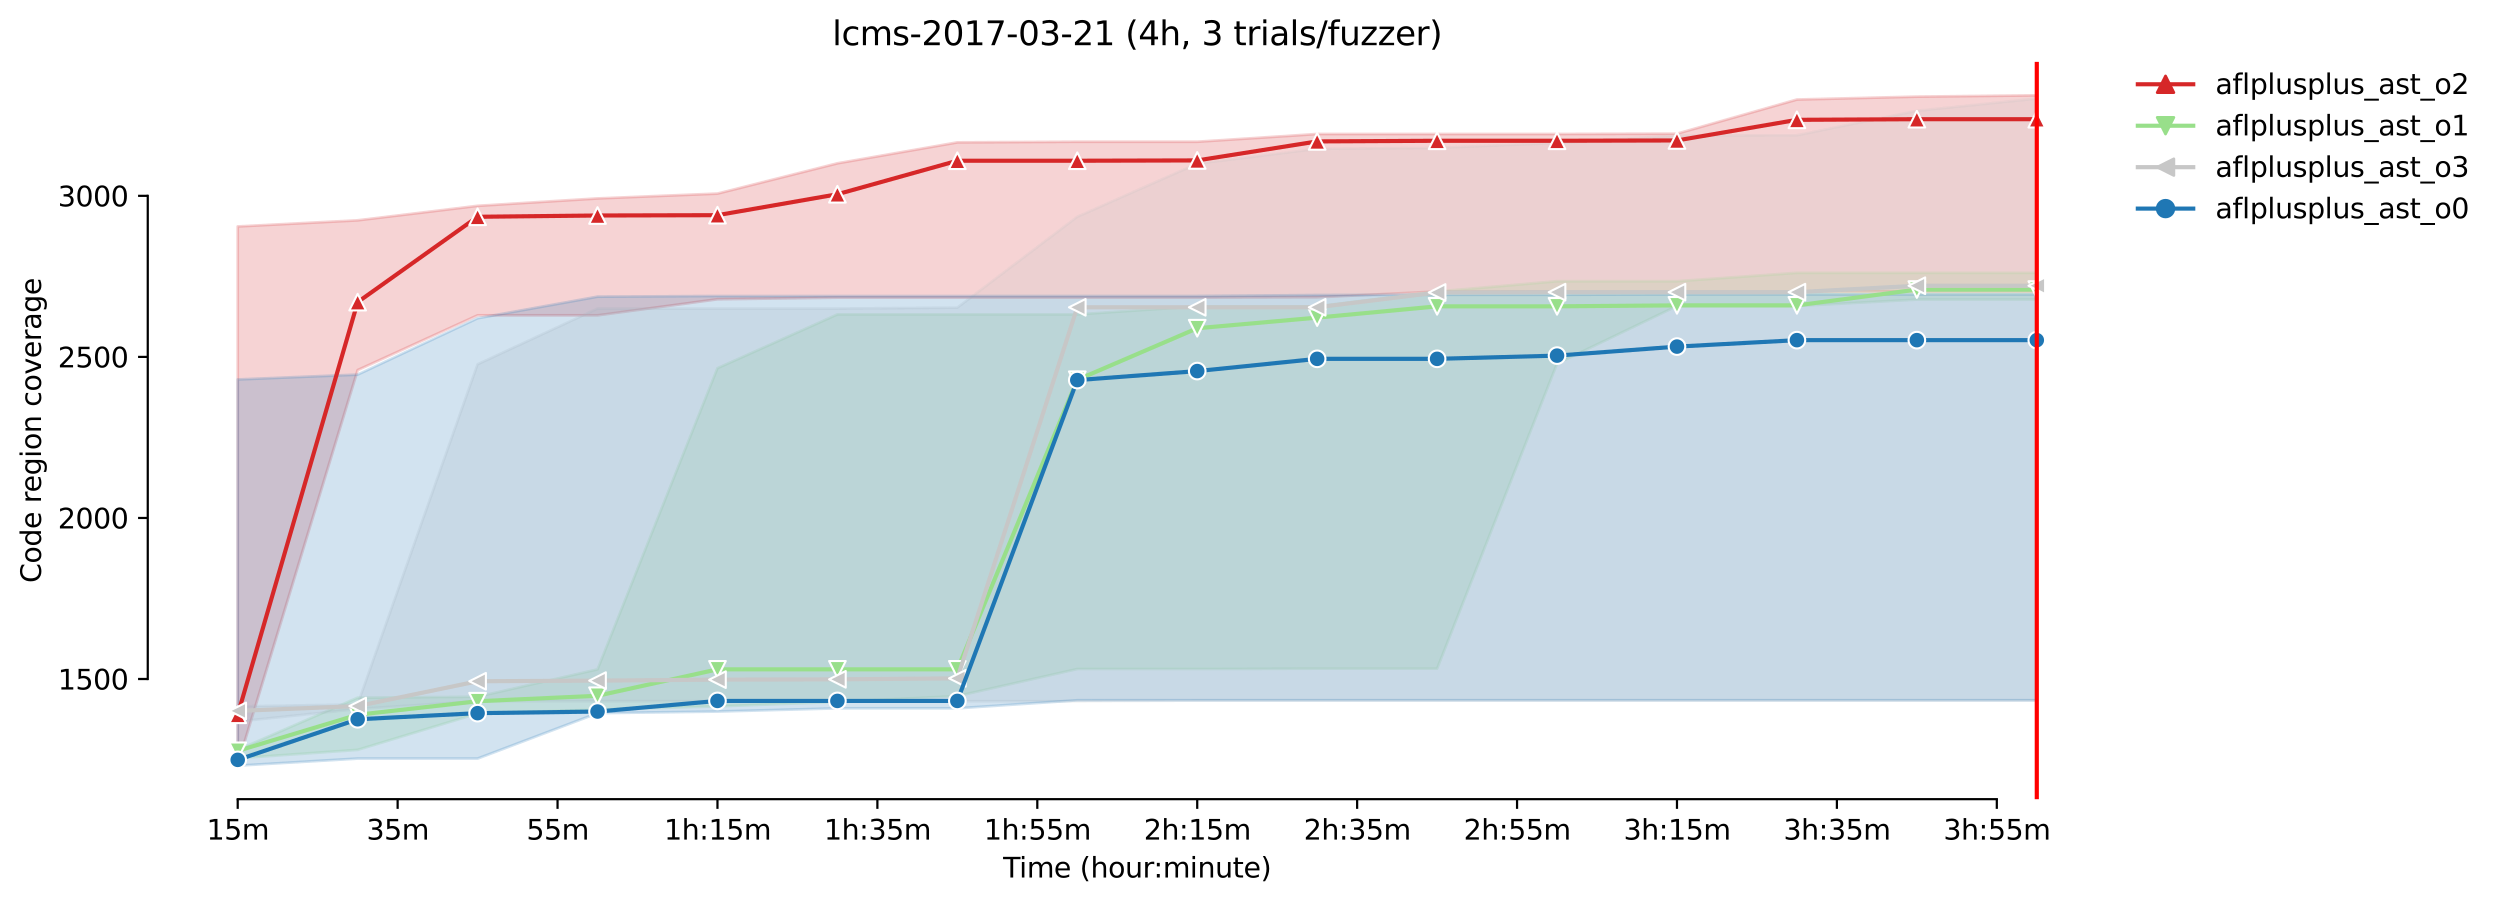 <?xml version="1.0" encoding="utf-8" standalone="no"?>
<!DOCTYPE svg PUBLIC "-//W3C//DTD SVG 1.1//EN"
  "http://www.w3.org/Graphics/SVG/1.1/DTD/svg11.dtd">
<svg height="325.986pt" version="1.1" viewBox="0 0 902.281 325.986" width="902.281pt" xmlns="http://www.w3.org/2000/svg" xmlns:xlink="http://www.w3.org/1999/xlink">
 <defs>
  <style type="text/css">*{stroke-linecap:butt;stroke-linejoin:round;}</style>
 </defs>
 <g id="figure_1">
  <g id="patch_1">
   <path d="M 0 325.986 
L 902.281 325.986 
L 902.281 0 
L 0 0 
z
" style="fill:#ffffff;"/>
  </g>
  <g id="axes_1">
   <g id="patch_2">
    <path d="M 53.328 288.43 
L 767.568 288.43 
L 767.568 22.318 
L 53.328 22.318 
z
" style="fill:#ffffff;"/>
   </g>
   <g id="PolyCollection_1">
    <defs>
     <path d="M 85.794 -244.258 
L 85.794 -50.117 
L 129.081 -192.409 
L 172.368 -212.172 
L 215.655 -212.172 
L 258.943 -217.985 
L 302.23 -218.566 
L 345.517 -218.566 
L 388.804 -218.566 
L 432.092 -218.566 
L 475.379 -218.682 
L 518.666 -220.775 
L 561.954 -220.775 
L 605.241 -220.775 
L 648.528 -220.775 
L 691.815 -220.775 
L 735.103 -220.775 
L 735.103 -291.572 
L 735.103 -291.572 
L 691.815 -291.107 
L 648.528 -290.061 
L 605.241 -277.738 
L 561.954 -277.622 
L 518.666 -277.622 
L 475.379 -277.622 
L 432.092 -274.832 
L 388.804 -274.832 
L 345.517 -274.599 
L 302.23 -267.043 
L 258.943 -256.115 
L 215.655 -254.372 
L 172.368 -251.698 
L 129.081 -246.467 
L 85.794 -244.258 
z
" id="mc16e3cafee" style="stroke:#d62728;stroke-opacity:0.2;"/>
    </defs>
    <g clip-path="url(#p184345df79)">
     <use style="fill:#d62728;fill-opacity:0.2;stroke:#d62728;stroke-opacity:0.2;" x="0" xlink:href="#mc16e3cafee" y="325.986"/>
    </g>
   </g>
   <g id="PolyCollection_2">
    <defs>
     <path d="M 85.794 -55.349 
L 85.794 -52.326 
L 129.081 -55.349 
L 172.368 -68.485 
L 215.655 -69.88 
L 258.943 -71.043 
L 302.23 -72.67 
L 345.517 -74.763 
L 388.804 -84.528 
L 432.092 -84.528 
L 475.379 -84.644 
L 518.666 -84.644 
L 561.954 -194.734 
L 605.241 -215.544 
L 648.528 -215.544 
L 691.815 -217.869 
L 735.103 -217.869 
L 735.103 -227.518 
L 735.103 -227.518 
L 691.815 -227.518 
L 648.528 -227.518 
L 605.241 -224.495 
L 561.954 -224.495 
L 518.666 -220.775 
L 475.379 -215.427 
L 432.092 -215.427 
L 388.804 -212.521 
L 345.517 -212.521 
L 302.23 -212.521 
L 258.943 -193.107 
L 215.655 -84.412 
L 172.368 -74.53 
L 129.081 -74.181 
L 85.794 -55.349 
z
" id="m7a63f67cda" style="stroke:#98df8a;stroke-opacity:0.2;"/>
    </defs>
    <g clip-path="url(#p184345df79)">
     <use style="fill:#98df8a;fill-opacity:0.2;stroke:#98df8a;stroke-opacity:0.2;" x="0" xlink:href="#m7a63f67cda" y="325.986"/>
    </g>
   </g>
   <g id="PolyCollection_3">
    <defs>
     <path d="M 85.794 -71.043 
L 85.794 -65.579 
L 129.081 -70.113 
L 172.368 -72.903 
L 215.655 -72.903 
L 258.943 -72.903 
L 302.23 -72.903 
L 345.517 -72.903 
L 388.804 -72.903 
L 432.092 -73.135 
L 475.379 -73.135 
L 518.666 -73.135 
L 561.954 -73.135 
L 605.241 -73.135 
L 648.528 -73.135 
L 691.815 -73.135 
L 735.103 -73.135 
L 735.103 -290.41 
L 735.103 -290.41 
L 691.815 -285.992 
L 648.528 -277.157 
L 605.241 -277.041 
L 561.954 -274.367 
L 518.666 -272.623 
L 475.379 -272.274 
L 432.092 -266.927 
L 388.804 -247.745 
L 345.517 -214.962 
L 302.23 -214.614 
L 258.943 -214.614 
L 215.655 -214.614 
L 172.368 -194.502 
L 129.081 -71.74 
L 85.794 -71.043 
z
" id="m50f63b3e3a" style="stroke:#c7c7c7;stroke-opacity:0.2;"/>
    </defs>
    <g clip-path="url(#p184345df79)">
     <use style="fill:#c7c7c7;fill-opacity:0.2;stroke:#c7c7c7;stroke-opacity:0.2;" x="0" xlink:href="#m50f63b3e3a" y="325.986"/>
    </g>
   </g>
   <g id="PolyCollection_4">
    <defs>
     <path d="M 85.794 -189.038 
L 85.794 -49.652 
L 129.081 -52.21 
L 172.368 -52.21 
L 215.655 -68.601 
L 258.943 -69.183 
L 302.23 -70.345 
L 345.517 -70.345 
L 388.804 -73.251 
L 432.092 -73.251 
L 475.379 -73.251 
L 518.666 -73.251 
L 561.954 -73.251 
L 605.241 -73.251 
L 648.528 -73.251 
L 691.815 -73.251 
L 735.103 -73.251 
L 735.103 -219.729 
L 735.103 -219.729 
L 691.815 -219.729 
L 648.528 -219.729 
L 605.241 -219.729 
L 561.954 -219.612 
L 518.666 -219.612 
L 475.379 -219.496 
L 432.092 -219.147 
L 388.804 -219.147 
L 345.517 -219.147 
L 302.23 -219.147 
L 258.943 -219.147 
L 215.655 -218.915 
L 172.368 -211.126 
L 129.081 -190.782 
L 85.794 -189.038 
z
" id="m542e385b0b" style="stroke:#1f77b4;stroke-opacity:0.2;"/>
    </defs>
    <g clip-path="url(#p184345df79)">
     <use style="fill:#1f77b4;fill-opacity:0.2;stroke:#1f77b4;stroke-opacity:0.2;" x="0" xlink:href="#m542e385b0b" y="325.986"/>
    </g>
   </g>
   <g id="matplotlib.axis_1">
    <g id="xtick_1">
     <g id="line2d_1">
      <defs>
       <path d="M 0 0 
L 0 3.5 
" id="m5722bb112c" style="stroke:#000000;stroke-width:0.8;"/>
      </defs>
      <g>
       <use style="stroke:#000000;stroke-width:0.8;" x="85.794" xlink:href="#m5722bb112c" y="288.43"/>
      </g>
     </g>
     <g id="text_1">
      <!-- 15m -->
      <g transform="translate(74.561 303.029)scale(0.1 -0.1)">
       <defs>
        <path d="M 794 531 
L 1825 531 
L 1825 4091 
L 703 3866 
L 703 4441 
L 1819 4666 
L 2450 4666 
L 2450 531 
L 3481 531 
L 3481 0 
L 794 0 
L 794 531 
z
" id="DejaVuSans-31" transform="scale(0.016)"/>
        <path d="M 691 4666 
L 3169 4666 
L 3169 4134 
L 1269 4134 
L 1269 2991 
Q 1406 3038 1543 3061 
Q 1681 3084 1819 3084 
Q 2600 3084 3056 2656 
Q 3513 2228 3513 1497 
Q 3513 744 3044 326 
Q 2575 -91 1722 -91 
Q 1428 -91 1123 -41 
Q 819 9 494 109 
L 494 744 
Q 775 591 1075 516 
Q 1375 441 1709 441 
Q 2250 441 2565 725 
Q 2881 1009 2881 1497 
Q 2881 1984 2565 2268 
Q 2250 2553 1709 2553 
Q 1456 2553 1204 2497 
Q 953 2441 691 2322 
L 691 4666 
z
" id="DejaVuSans-35" transform="scale(0.016)"/>
        <path d="M 3328 2828 
Q 3544 3216 3844 3400 
Q 4144 3584 4550 3584 
Q 5097 3584 5394 3201 
Q 5691 2819 5691 2113 
L 5691 0 
L 5113 0 
L 5113 2094 
Q 5113 2597 4934 2840 
Q 4756 3084 4391 3084 
Q 3944 3084 3684 2787 
Q 3425 2491 3425 1978 
L 3425 0 
L 2847 0 
L 2847 2094 
Q 2847 2600 2669 2842 
Q 2491 3084 2119 3084 
Q 1678 3084 1418 2786 
Q 1159 2488 1159 1978 
L 1159 0 
L 581 0 
L 581 3500 
L 1159 3500 
L 1159 2956 
Q 1356 3278 1631 3431 
Q 1906 3584 2284 3584 
Q 2666 3584 2933 3390 
Q 3200 3197 3328 2828 
z
" id="DejaVuSans-6d" transform="scale(0.016)"/>
       </defs>
       <use xlink:href="#DejaVuSans-31"/>
       <use x="63.623" xlink:href="#DejaVuSans-35"/>
       <use x="127.246" xlink:href="#DejaVuSans-6d"/>
      </g>
     </g>
    </g>
    <g id="xtick_2">
     <g id="line2d_2">
      <g>
       <use style="stroke:#000000;stroke-width:0.8;" x="143.51" xlink:href="#m5722bb112c" y="288.43"/>
      </g>
     </g>
     <g id="text_2">
      <!-- 35m -->
      <g transform="translate(132.277 303.029)scale(0.1 -0.1)">
       <defs>
        <path d="M 2597 2516 
Q 3050 2419 3304 2112 
Q 3559 1806 3559 1356 
Q 3559 666 3084 287 
Q 2609 -91 1734 -91 
Q 1441 -91 1130 -33 
Q 819 25 488 141 
L 488 750 
Q 750 597 1062 519 
Q 1375 441 1716 441 
Q 2309 441 2620 675 
Q 2931 909 2931 1356 
Q 2931 1769 2642 2001 
Q 2353 2234 1838 2234 
L 1294 2234 
L 1294 2753 
L 1863 2753 
Q 2328 2753 2575 2939 
Q 2822 3125 2822 3475 
Q 2822 3834 2567 4026 
Q 2313 4219 1838 4219 
Q 1578 4219 1281 4162 
Q 984 4106 628 3988 
L 628 4550 
Q 988 4650 1302 4700 
Q 1616 4750 1894 4750 
Q 2613 4750 3031 4423 
Q 3450 4097 3450 3541 
Q 3450 3153 3228 2886 
Q 3006 2619 2597 2516 
z
" id="DejaVuSans-33" transform="scale(0.016)"/>
       </defs>
       <use xlink:href="#DejaVuSans-33"/>
       <use x="63.623" xlink:href="#DejaVuSans-35"/>
       <use x="127.246" xlink:href="#DejaVuSans-6d"/>
      </g>
     </g>
    </g>
    <g id="xtick_3">
     <g id="line2d_3">
      <g>
       <use style="stroke:#000000;stroke-width:0.8;" x="201.226" xlink:href="#m5722bb112c" y="288.43"/>
      </g>
     </g>
     <g id="text_3">
      <!-- 55m -->
      <g transform="translate(189.993 303.029)scale(0.1 -0.1)">
       <use xlink:href="#DejaVuSans-35"/>
       <use x="63.623" xlink:href="#DejaVuSans-35"/>
       <use x="127.246" xlink:href="#DejaVuSans-6d"/>
      </g>
     </g>
    </g>
    <g id="xtick_4">
     <g id="line2d_4">
      <g>
       <use style="stroke:#000000;stroke-width:0.8;" x="258.943" xlink:href="#m5722bb112c" y="288.43"/>
      </g>
     </g>
     <g id="text_4">
      <!-- 1h:15m -->
      <g transform="translate(239.675 303.029)scale(0.1 -0.1)">
       <defs>
        <path d="M 3513 2113 
L 3513 0 
L 2938 0 
L 2938 2094 
Q 2938 2591 2744 2837 
Q 2550 3084 2163 3084 
Q 1697 3084 1428 2787 
Q 1159 2491 1159 1978 
L 1159 0 
L 581 0 
L 581 4863 
L 1159 4863 
L 1159 2956 
Q 1366 3272 1645 3428 
Q 1925 3584 2291 3584 
Q 2894 3584 3203 3211 
Q 3513 2838 3513 2113 
z
" id="DejaVuSans-68" transform="scale(0.016)"/>
        <path d="M 750 794 
L 1409 794 
L 1409 0 
L 750 0 
L 750 794 
z
M 750 3309 
L 1409 3309 
L 1409 2516 
L 750 2516 
L 750 3309 
z
" id="DejaVuSans-3a" transform="scale(0.016)"/>
       </defs>
       <use xlink:href="#DejaVuSans-31"/>
       <use x="63.623" xlink:href="#DejaVuSans-68"/>
       <use x="127.002" xlink:href="#DejaVuSans-3a"/>
       <use x="160.693" xlink:href="#DejaVuSans-31"/>
       <use x="224.316" xlink:href="#DejaVuSans-35"/>
       <use x="287.939" xlink:href="#DejaVuSans-6d"/>
      </g>
     </g>
    </g>
    <g id="xtick_5">
     <g id="line2d_5">
      <g>
       <use style="stroke:#000000;stroke-width:0.8;" x="316.659" xlink:href="#m5722bb112c" y="288.43"/>
      </g>
     </g>
     <g id="text_5">
      <!-- 1h:35m -->
      <g transform="translate(297.392 303.029)scale(0.1 -0.1)">
       <use xlink:href="#DejaVuSans-31"/>
       <use x="63.623" xlink:href="#DejaVuSans-68"/>
       <use x="127.002" xlink:href="#DejaVuSans-3a"/>
       <use x="160.693" xlink:href="#DejaVuSans-33"/>
       <use x="224.316" xlink:href="#DejaVuSans-35"/>
       <use x="287.939" xlink:href="#DejaVuSans-6d"/>
      </g>
     </g>
    </g>
    <g id="xtick_6">
     <g id="line2d_6">
      <g>
       <use style="stroke:#000000;stroke-width:0.8;" x="374.375" xlink:href="#m5722bb112c" y="288.43"/>
      </g>
     </g>
     <g id="text_6">
      <!-- 1h:55m -->
      <g transform="translate(355.108 303.029)scale(0.1 -0.1)">
       <use xlink:href="#DejaVuSans-31"/>
       <use x="63.623" xlink:href="#DejaVuSans-68"/>
       <use x="127.002" xlink:href="#DejaVuSans-3a"/>
       <use x="160.693" xlink:href="#DejaVuSans-35"/>
       <use x="224.316" xlink:href="#DejaVuSans-35"/>
       <use x="287.939" xlink:href="#DejaVuSans-6d"/>
      </g>
     </g>
    </g>
    <g id="xtick_7">
     <g id="line2d_7">
      <g>
       <use style="stroke:#000000;stroke-width:0.8;" x="432.092" xlink:href="#m5722bb112c" y="288.43"/>
      </g>
     </g>
     <g id="text_7">
      <!-- 2h:15m -->
      <g transform="translate(412.825 303.029)scale(0.1 -0.1)">
       <defs>
        <path d="M 1228 531 
L 3431 531 
L 3431 0 
L 469 0 
L 469 531 
Q 828 903 1448 1529 
Q 2069 2156 2228 2338 
Q 2531 2678 2651 2914 
Q 2772 3150 2772 3378 
Q 2772 3750 2511 3984 
Q 2250 4219 1831 4219 
Q 1534 4219 1204 4116 
Q 875 4013 500 3803 
L 500 4441 
Q 881 4594 1212 4672 
Q 1544 4750 1819 4750 
Q 2544 4750 2975 4387 
Q 3406 4025 3406 3419 
Q 3406 3131 3298 2873 
Q 3191 2616 2906 2266 
Q 2828 2175 2409 1742 
Q 1991 1309 1228 531 
z
" id="DejaVuSans-32" transform="scale(0.016)"/>
       </defs>
       <use xlink:href="#DejaVuSans-32"/>
       <use x="63.623" xlink:href="#DejaVuSans-68"/>
       <use x="127.002" xlink:href="#DejaVuSans-3a"/>
       <use x="160.693" xlink:href="#DejaVuSans-31"/>
       <use x="224.316" xlink:href="#DejaVuSans-35"/>
       <use x="287.939" xlink:href="#DejaVuSans-6d"/>
      </g>
     </g>
    </g>
    <g id="xtick_8">
     <g id="line2d_8">
      <g>
       <use style="stroke:#000000;stroke-width:0.8;" x="489.808" xlink:href="#m5722bb112c" y="288.43"/>
      </g>
     </g>
     <g id="text_8">
      <!-- 2h:35m -->
      <g transform="translate(470.541 303.029)scale(0.1 -0.1)">
       <use xlink:href="#DejaVuSans-32"/>
       <use x="63.623" xlink:href="#DejaVuSans-68"/>
       <use x="127.002" xlink:href="#DejaVuSans-3a"/>
       <use x="160.693" xlink:href="#DejaVuSans-33"/>
       <use x="224.316" xlink:href="#DejaVuSans-35"/>
       <use x="287.939" xlink:href="#DejaVuSans-6d"/>
      </g>
     </g>
    </g>
    <g id="xtick_9">
     <g id="line2d_9">
      <g>
       <use style="stroke:#000000;stroke-width:0.8;" x="547.524" xlink:href="#m5722bb112c" y="288.43"/>
      </g>
     </g>
     <g id="text_9">
      <!-- 2h:55m -->
      <g transform="translate(528.257 303.029)scale(0.1 -0.1)">
       <use xlink:href="#DejaVuSans-32"/>
       <use x="63.623" xlink:href="#DejaVuSans-68"/>
       <use x="127.002" xlink:href="#DejaVuSans-3a"/>
       <use x="160.693" xlink:href="#DejaVuSans-35"/>
       <use x="224.316" xlink:href="#DejaVuSans-35"/>
       <use x="287.939" xlink:href="#DejaVuSans-6d"/>
      </g>
     </g>
    </g>
    <g id="xtick_10">
     <g id="line2d_10">
      <g>
       <use style="stroke:#000000;stroke-width:0.8;" x="605.241" xlink:href="#m5722bb112c" y="288.43"/>
      </g>
     </g>
     <g id="text_10">
      <!-- 3h:15m -->
      <g transform="translate(585.974 303.029)scale(0.1 -0.1)">
       <use xlink:href="#DejaVuSans-33"/>
       <use x="63.623" xlink:href="#DejaVuSans-68"/>
       <use x="127.002" xlink:href="#DejaVuSans-3a"/>
       <use x="160.693" xlink:href="#DejaVuSans-31"/>
       <use x="224.316" xlink:href="#DejaVuSans-35"/>
       <use x="287.939" xlink:href="#DejaVuSans-6d"/>
      </g>
     </g>
    </g>
    <g id="xtick_11">
     <g id="line2d_11">
      <g>
       <use style="stroke:#000000;stroke-width:0.8;" x="662.957" xlink:href="#m5722bb112c" y="288.43"/>
      </g>
     </g>
     <g id="text_11">
      <!-- 3h:35m -->
      <g transform="translate(643.69 303.029)scale(0.1 -0.1)">
       <use xlink:href="#DejaVuSans-33"/>
       <use x="63.623" xlink:href="#DejaVuSans-68"/>
       <use x="127.002" xlink:href="#DejaVuSans-3a"/>
       <use x="160.693" xlink:href="#DejaVuSans-33"/>
       <use x="224.316" xlink:href="#DejaVuSans-35"/>
       <use x="287.939" xlink:href="#DejaVuSans-6d"/>
      </g>
     </g>
    </g>
    <g id="xtick_12">
     <g id="line2d_12">
      <g>
       <use style="stroke:#000000;stroke-width:0.8;" x="720.674" xlink:href="#m5722bb112c" y="288.43"/>
      </g>
     </g>
     <g id="text_12">
      <!-- 3h:55m -->
      <g transform="translate(701.406 303.029)scale(0.1 -0.1)">
       <use xlink:href="#DejaVuSans-33"/>
       <use x="63.623" xlink:href="#DejaVuSans-68"/>
       <use x="127.002" xlink:href="#DejaVuSans-3a"/>
       <use x="160.693" xlink:href="#DejaVuSans-35"/>
       <use x="224.316" xlink:href="#DejaVuSans-35"/>
       <use x="287.939" xlink:href="#DejaVuSans-6d"/>
      </g>
     </g>
    </g>
    <g id="text_13">
     <!-- Time (hour:minute) -->
     <g transform="translate(362.041 316.707)scale(0.1 -0.1)">
      <defs>
       <path d="M -19 4666 
L 3928 4666 
L 3928 4134 
L 2272 4134 
L 2272 0 
L 1638 0 
L 1638 4134 
L -19 4134 
L -19 4666 
z
" id="DejaVuSans-54" transform="scale(0.016)"/>
       <path d="M 603 3500 
L 1178 3500 
L 1178 0 
L 603 0 
L 603 3500 
z
M 603 4863 
L 1178 4863 
L 1178 4134 
L 603 4134 
L 603 4863 
z
" id="DejaVuSans-69" transform="scale(0.016)"/>
       <path d="M 3597 1894 
L 3597 1613 
L 953 1613 
Q 991 1019 1311 708 
Q 1631 397 2203 397 
Q 2534 397 2845 478 
Q 3156 559 3463 722 
L 3463 178 
Q 3153 47 2828 -22 
Q 2503 -91 2169 -91 
Q 1331 -91 842 396 
Q 353 884 353 1716 
Q 353 2575 817 3079 
Q 1281 3584 2069 3584 
Q 2775 3584 3186 3129 
Q 3597 2675 3597 1894 
z
M 3022 2063 
Q 3016 2534 2758 2815 
Q 2500 3097 2075 3097 
Q 1594 3097 1305 2825 
Q 1016 2553 972 2059 
L 3022 2063 
z
" id="DejaVuSans-65" transform="scale(0.016)"/>
       <path id="DejaVuSans-20" transform="scale(0.016)"/>
       <path d="M 1984 4856 
Q 1566 4138 1362 3434 
Q 1159 2731 1159 2009 
Q 1159 1288 1364 580 
Q 1569 -128 1984 -844 
L 1484 -844 
Q 1016 -109 783 600 
Q 550 1309 550 2009 
Q 550 2706 781 3412 
Q 1013 4119 1484 4856 
L 1984 4856 
z
" id="DejaVuSans-28" transform="scale(0.016)"/>
       <path d="M 1959 3097 
Q 1497 3097 1228 2736 
Q 959 2375 959 1747 
Q 959 1119 1226 758 
Q 1494 397 1959 397 
Q 2419 397 2687 759 
Q 2956 1122 2956 1747 
Q 2956 2369 2687 2733 
Q 2419 3097 1959 3097 
z
M 1959 3584 
Q 2709 3584 3137 3096 
Q 3566 2609 3566 1747 
Q 3566 888 3137 398 
Q 2709 -91 1959 -91 
Q 1206 -91 779 398 
Q 353 888 353 1747 
Q 353 2609 779 3096 
Q 1206 3584 1959 3584 
z
" id="DejaVuSans-6f" transform="scale(0.016)"/>
       <path d="M 544 1381 
L 544 3500 
L 1119 3500 
L 1119 1403 
Q 1119 906 1312 657 
Q 1506 409 1894 409 
Q 2359 409 2629 706 
Q 2900 1003 2900 1516 
L 2900 3500 
L 3475 3500 
L 3475 0 
L 2900 0 
L 2900 538 
Q 2691 219 2414 64 
Q 2138 -91 1772 -91 
Q 1169 -91 856 284 
Q 544 659 544 1381 
z
M 1991 3584 
L 1991 3584 
z
" id="DejaVuSans-75" transform="scale(0.016)"/>
       <path d="M 2631 2963 
Q 2534 3019 2420 3045 
Q 2306 3072 2169 3072 
Q 1681 3072 1420 2755 
Q 1159 2438 1159 1844 
L 1159 0 
L 581 0 
L 581 3500 
L 1159 3500 
L 1159 2956 
Q 1341 3275 1631 3429 
Q 1922 3584 2338 3584 
Q 2397 3584 2469 3576 
Q 2541 3569 2628 3553 
L 2631 2963 
z
" id="DejaVuSans-72" transform="scale(0.016)"/>
       <path d="M 3513 2113 
L 3513 0 
L 2938 0 
L 2938 2094 
Q 2938 2591 2744 2837 
Q 2550 3084 2163 3084 
Q 1697 3084 1428 2787 
Q 1159 2491 1159 1978 
L 1159 0 
L 581 0 
L 581 3500 
L 1159 3500 
L 1159 2956 
Q 1366 3272 1645 3428 
Q 1925 3584 2291 3584 
Q 2894 3584 3203 3211 
Q 3513 2838 3513 2113 
z
" id="DejaVuSans-6e" transform="scale(0.016)"/>
       <path d="M 1172 4494 
L 1172 3500 
L 2356 3500 
L 2356 3053 
L 1172 3053 
L 1172 1153 
Q 1172 725 1289 603 
Q 1406 481 1766 481 
L 2356 481 
L 2356 0 
L 1766 0 
Q 1100 0 847 248 
Q 594 497 594 1153 
L 594 3053 
L 172 3053 
L 172 3500 
L 594 3500 
L 594 4494 
L 1172 4494 
z
" id="DejaVuSans-74" transform="scale(0.016)"/>
       <path d="M 513 4856 
L 1013 4856 
Q 1481 4119 1714 3412 
Q 1947 2706 1947 2009 
Q 1947 1309 1714 600 
Q 1481 -109 1013 -844 
L 513 -844 
Q 928 -128 1133 580 
Q 1338 1288 1338 2009 
Q 1338 2731 1133 3434 
Q 928 4138 513 4856 
z
" id="DejaVuSans-29" transform="scale(0.016)"/>
      </defs>
      <use xlink:href="#DejaVuSans-54"/>
      <use x="57.959" xlink:href="#DejaVuSans-69"/>
      <use x="85.742" xlink:href="#DejaVuSans-6d"/>
      <use x="183.154" xlink:href="#DejaVuSans-65"/>
      <use x="244.678" xlink:href="#DejaVuSans-20"/>
      <use x="276.465" xlink:href="#DejaVuSans-28"/>
      <use x="315.479" xlink:href="#DejaVuSans-68"/>
      <use x="378.857" xlink:href="#DejaVuSans-6f"/>
      <use x="440.039" xlink:href="#DejaVuSans-75"/>
      <use x="503.418" xlink:href="#DejaVuSans-72"/>
      <use x="542.781" xlink:href="#DejaVuSans-3a"/>
      <use x="576.473" xlink:href="#DejaVuSans-6d"/>
      <use x="673.885" xlink:href="#DejaVuSans-69"/>
      <use x="701.668" xlink:href="#DejaVuSans-6e"/>
      <use x="765.047" xlink:href="#DejaVuSans-75"/>
      <use x="828.426" xlink:href="#DejaVuSans-74"/>
      <use x="867.635" xlink:href="#DejaVuSans-65"/>
      <use x="929.158" xlink:href="#DejaVuSans-29"/>
     </g>
    </g>
   </g>
   <g id="matplotlib.axis_2">
    <g id="ytick_1">
     <g id="line2d_13">
      <defs>
       <path d="M 0 0 
L -3.5 0 
" id="mfd2abaf001" style="stroke:#000000;stroke-width:0.8;"/>
      </defs>
      <g>
       <use style="stroke:#000000;stroke-width:0.8;" x="53.328" xlink:href="#mfd2abaf001" y="245.062"/>
      </g>
     </g>
     <g id="text_14">
      <!-- 1500 -->
      <g transform="translate(20.878 248.862)scale(0.1 -0.1)">
       <defs>
        <path d="M 2034 4250 
Q 1547 4250 1301 3770 
Q 1056 3291 1056 2328 
Q 1056 1369 1301 889 
Q 1547 409 2034 409 
Q 2525 409 2770 889 
Q 3016 1369 3016 2328 
Q 3016 3291 2770 3770 
Q 2525 4250 2034 4250 
z
M 2034 4750 
Q 2819 4750 3233 4129 
Q 3647 3509 3647 2328 
Q 3647 1150 3233 529 
Q 2819 -91 2034 -91 
Q 1250 -91 836 529 
Q 422 1150 422 2328 
Q 422 3509 836 4129 
Q 1250 4750 2034 4750 
z
" id="DejaVuSans-30" transform="scale(0.016)"/>
       </defs>
       <use xlink:href="#DejaVuSans-31"/>
       <use x="63.623" xlink:href="#DejaVuSans-35"/>
       <use x="127.246" xlink:href="#DejaVuSans-30"/>
       <use x="190.869" xlink:href="#DejaVuSans-30"/>
      </g>
     </g>
    </g>
    <g id="ytick_2">
     <g id="line2d_14">
      <g>
       <use style="stroke:#000000;stroke-width:0.8;" x="53.328" xlink:href="#mfd2abaf001" y="186.936"/>
      </g>
     </g>
     <g id="text_15">
      <!-- 2000 -->
      <g transform="translate(20.878 190.736)scale(0.1 -0.1)">
       <use xlink:href="#DejaVuSans-32"/>
       <use x="63.623" xlink:href="#DejaVuSans-30"/>
       <use x="127.246" xlink:href="#DejaVuSans-30"/>
       <use x="190.869" xlink:href="#DejaVuSans-30"/>
      </g>
     </g>
    </g>
    <g id="ytick_3">
     <g id="line2d_15">
      <g>
       <use style="stroke:#000000;stroke-width:0.8;" x="53.328" xlink:href="#mfd2abaf001" y="128.811"/>
      </g>
     </g>
     <g id="text_16">
      <!-- 2500 -->
      <g transform="translate(20.878 132.61)scale(0.1 -0.1)">
       <use xlink:href="#DejaVuSans-32"/>
       <use x="63.623" xlink:href="#DejaVuSans-35"/>
       <use x="127.246" xlink:href="#DejaVuSans-30"/>
       <use x="190.869" xlink:href="#DejaVuSans-30"/>
      </g>
     </g>
    </g>
    <g id="ytick_4">
     <g id="line2d_16">
      <g>
       <use style="stroke:#000000;stroke-width:0.8;" x="53.328" xlink:href="#mfd2abaf001" y="70.685"/>
      </g>
     </g>
     <g id="text_17">
      <!-- 3000 -->
      <g transform="translate(20.878 74.484)scale(0.1 -0.1)">
       <use xlink:href="#DejaVuSans-33"/>
       <use x="63.623" xlink:href="#DejaVuSans-30"/>
       <use x="127.246" xlink:href="#DejaVuSans-30"/>
       <use x="190.869" xlink:href="#DejaVuSans-30"/>
      </g>
     </g>
    </g>
    <g id="text_18">
     <!-- Code region coverage -->
     <g transform="translate(14.798 210.38)rotate(-90)scale(0.1 -0.1)">
      <defs>
       <path d="M 4122 4306 
L 4122 3641 
Q 3803 3938 3442 4084 
Q 3081 4231 2675 4231 
Q 1875 4231 1450 3742 
Q 1025 3253 1025 2328 
Q 1025 1406 1450 917 
Q 1875 428 2675 428 
Q 3081 428 3442 575 
Q 3803 722 4122 1019 
L 4122 359 
Q 3791 134 3420 21 
Q 3050 -91 2638 -91 
Q 1578 -91 968 557 
Q 359 1206 359 2328 
Q 359 3453 968 4101 
Q 1578 4750 2638 4750 
Q 3056 4750 3426 4639 
Q 3797 4528 4122 4306 
z
" id="DejaVuSans-43" transform="scale(0.016)"/>
       <path d="M 2906 2969 
L 2906 4863 
L 3481 4863 
L 3481 0 
L 2906 0 
L 2906 525 
Q 2725 213 2448 61 
Q 2172 -91 1784 -91 
Q 1150 -91 751 415 
Q 353 922 353 1747 
Q 353 2572 751 3078 
Q 1150 3584 1784 3584 
Q 2172 3584 2448 3432 
Q 2725 3281 2906 2969 
z
M 947 1747 
Q 947 1113 1208 752 
Q 1469 391 1925 391 
Q 2381 391 2643 752 
Q 2906 1113 2906 1747 
Q 2906 2381 2643 2742 
Q 2381 3103 1925 3103 
Q 1469 3103 1208 2742 
Q 947 2381 947 1747 
z
" id="DejaVuSans-64" transform="scale(0.016)"/>
       <path d="M 2906 1791 
Q 2906 2416 2648 2759 
Q 2391 3103 1925 3103 
Q 1463 3103 1205 2759 
Q 947 2416 947 1791 
Q 947 1169 1205 825 
Q 1463 481 1925 481 
Q 2391 481 2648 825 
Q 2906 1169 2906 1791 
z
M 3481 434 
Q 3481 -459 3084 -895 
Q 2688 -1331 1869 -1331 
Q 1566 -1331 1297 -1286 
Q 1028 -1241 775 -1147 
L 775 -588 
Q 1028 -725 1275 -790 
Q 1522 -856 1778 -856 
Q 2344 -856 2625 -561 
Q 2906 -266 2906 331 
L 2906 616 
Q 2728 306 2450 153 
Q 2172 0 1784 0 
Q 1141 0 747 490 
Q 353 981 353 1791 
Q 353 2603 747 3093 
Q 1141 3584 1784 3584 
Q 2172 3584 2450 3431 
Q 2728 3278 2906 2969 
L 2906 3500 
L 3481 3500 
L 3481 434 
z
" id="DejaVuSans-67" transform="scale(0.016)"/>
       <path d="M 3122 3366 
L 3122 2828 
Q 2878 2963 2633 3030 
Q 2388 3097 2138 3097 
Q 1578 3097 1268 2742 
Q 959 2388 959 1747 
Q 959 1106 1268 751 
Q 1578 397 2138 397 
Q 2388 397 2633 464 
Q 2878 531 3122 666 
L 3122 134 
Q 2881 22 2623 -34 
Q 2366 -91 2075 -91 
Q 1284 -91 818 406 
Q 353 903 353 1747 
Q 353 2603 823 3093 
Q 1294 3584 2113 3584 
Q 2378 3584 2631 3529 
Q 2884 3475 3122 3366 
z
" id="DejaVuSans-63" transform="scale(0.016)"/>
       <path d="M 191 3500 
L 800 3500 
L 1894 563 
L 2988 3500 
L 3597 3500 
L 2284 0 
L 1503 0 
L 191 3500 
z
" id="DejaVuSans-76" transform="scale(0.016)"/>
       <path d="M 2194 1759 
Q 1497 1759 1228 1600 
Q 959 1441 959 1056 
Q 959 750 1161 570 
Q 1363 391 1709 391 
Q 2188 391 2477 730 
Q 2766 1069 2766 1631 
L 2766 1759 
L 2194 1759 
z
M 3341 1997 
L 3341 0 
L 2766 0 
L 2766 531 
Q 2569 213 2275 61 
Q 1981 -91 1556 -91 
Q 1019 -91 701 211 
Q 384 513 384 1019 
Q 384 1609 779 1909 
Q 1175 2209 1959 2209 
L 2766 2209 
L 2766 2266 
Q 2766 2663 2505 2880 
Q 2244 3097 1772 3097 
Q 1472 3097 1187 3025 
Q 903 2953 641 2809 
L 641 3341 
Q 956 3463 1253 3523 
Q 1550 3584 1831 3584 
Q 2591 3584 2966 3190 
Q 3341 2797 3341 1997 
z
" id="DejaVuSans-61" transform="scale(0.016)"/>
      </defs>
      <use xlink:href="#DejaVuSans-43"/>
      <use x="69.824" xlink:href="#DejaVuSans-6f"/>
      <use x="131.006" xlink:href="#DejaVuSans-64"/>
      <use x="194.482" xlink:href="#DejaVuSans-65"/>
      <use x="256.006" xlink:href="#DejaVuSans-20"/>
      <use x="287.793" xlink:href="#DejaVuSans-72"/>
      <use x="326.656" xlink:href="#DejaVuSans-65"/>
      <use x="388.18" xlink:href="#DejaVuSans-67"/>
      <use x="451.656" xlink:href="#DejaVuSans-69"/>
      <use x="479.439" xlink:href="#DejaVuSans-6f"/>
      <use x="540.621" xlink:href="#DejaVuSans-6e"/>
      <use x="604" xlink:href="#DejaVuSans-20"/>
      <use x="635.787" xlink:href="#DejaVuSans-63"/>
      <use x="690.768" xlink:href="#DejaVuSans-6f"/>
      <use x="751.949" xlink:href="#DejaVuSans-76"/>
      <use x="811.129" xlink:href="#DejaVuSans-65"/>
      <use x="872.652" xlink:href="#DejaVuSans-72"/>
      <use x="913.766" xlink:href="#DejaVuSans-61"/>
      <use x="975.045" xlink:href="#DejaVuSans-67"/>
      <use x="1038.521" xlink:href="#DejaVuSans-65"/>
     </g>
    </g>
   </g>
   <g id="line2d_17">
    <path clip-path="url(#p184345df79)" d="M 85.794 257.966 
L 129.081 109.048 
L 172.368 78.241 
L 215.655 77.776 
L 258.943 77.66 
L 302.23 70.103 
L 345.517 58.013 
L 388.804 58.013 
L 432.092 57.897 
L 475.379 51.038 
L 518.666 50.806 
L 561.954 50.806 
L 605.241 50.689 
L 648.528 43.249 
L 691.815 43.017 
L 735.103 43.017 
" style="fill:none;stroke:#d62728;stroke-linecap:square;stroke-width:1.5;"/>
    <defs>
     <path d="M 0 -3 
L -3 3 
L 3 3 
z
" id="m43e4522442" style="stroke:#ffffff;stroke-linejoin:miter;stroke-width:0.75;"/>
    </defs>
    <g clip-path="url(#p184345df79)">
     <use style="fill:#d62728;stroke:#ffffff;stroke-linejoin:miter;stroke-width:0.75;" x="85.794" xlink:href="#m43e4522442" y="257.966"/>
     <use style="fill:#d62728;stroke:#ffffff;stroke-linejoin:miter;stroke-width:0.75;" x="129.081" xlink:href="#m43e4522442" y="109.048"/>
     <use style="fill:#d62728;stroke:#ffffff;stroke-linejoin:miter;stroke-width:0.75;" x="172.368" xlink:href="#m43e4522442" y="78.241"/>
     <use style="fill:#d62728;stroke:#ffffff;stroke-linejoin:miter;stroke-width:0.75;" x="215.655" xlink:href="#m43e4522442" y="77.776"/>
     <use style="fill:#d62728;stroke:#ffffff;stroke-linejoin:miter;stroke-width:0.75;" x="258.943" xlink:href="#m43e4522442" y="77.66"/>
     <use style="fill:#d62728;stroke:#ffffff;stroke-linejoin:miter;stroke-width:0.75;" x="302.23" xlink:href="#m43e4522442" y="70.103"/>
     <use style="fill:#d62728;stroke:#ffffff;stroke-linejoin:miter;stroke-width:0.75;" x="345.517" xlink:href="#m43e4522442" y="58.013"/>
     <use style="fill:#d62728;stroke:#ffffff;stroke-linejoin:miter;stroke-width:0.75;" x="388.804" xlink:href="#m43e4522442" y="58.013"/>
     <use style="fill:#d62728;stroke:#ffffff;stroke-linejoin:miter;stroke-width:0.75;" x="432.092" xlink:href="#m43e4522442" y="57.897"/>
     <use style="fill:#d62728;stroke:#ffffff;stroke-linejoin:miter;stroke-width:0.75;" x="475.379" xlink:href="#m43e4522442" y="51.038"/>
     <use style="fill:#d62728;stroke:#ffffff;stroke-linejoin:miter;stroke-width:0.75;" x="518.666" xlink:href="#m43e4522442" y="50.806"/>
     <use style="fill:#d62728;stroke:#ffffff;stroke-linejoin:miter;stroke-width:0.75;" x="561.954" xlink:href="#m43e4522442" y="50.806"/>
     <use style="fill:#d62728;stroke:#ffffff;stroke-linejoin:miter;stroke-width:0.75;" x="605.241" xlink:href="#m43e4522442" y="50.689"/>
     <use style="fill:#d62728;stroke:#ffffff;stroke-linejoin:miter;stroke-width:0.75;" x="648.528" xlink:href="#m43e4522442" y="43.249"/>
     <use style="fill:#d62728;stroke:#ffffff;stroke-linejoin:miter;stroke-width:0.75;" x="691.815" xlink:href="#m43e4522442" y="43.017"/>
     <use style="fill:#d62728;stroke:#ffffff;stroke-linejoin:miter;stroke-width:0.75;" x="735.103" xlink:href="#m43e4522442" y="43.017"/>
    </g>
   </g>
   <g id="line2d_18">
    <path clip-path="url(#p184345df79)" d="M 85.794 270.987 
L 129.081 257.966 
L 172.368 253.084 
L 215.655 251.107 
L 258.943 241.575 
L 302.23 241.575 
L 345.517 241.575 
L 388.804 137.064 
L 432.092 118.464 
L 475.379 114.628 
L 518.666 110.559 
L 561.954 110.559 
L 605.241 110.21 
L 648.528 110.21 
L 691.815 104.514 
L 735.103 104.514 
" style="fill:none;stroke:#98df8a;stroke-linecap:square;stroke-width:1.5;"/>
    <defs>
     <path d="M -0 3 
L 3 -3 
L -3 -3 
z
" id="m7214530546" style="stroke:#ffffff;stroke-linejoin:miter;stroke-width:0.75;"/>
    </defs>
    <g clip-path="url(#p184345df79)">
     <use style="fill:#98df8a;stroke:#ffffff;stroke-linejoin:miter;stroke-width:0.75;" x="85.794" xlink:href="#m7214530546" y="270.987"/>
     <use style="fill:#98df8a;stroke:#ffffff;stroke-linejoin:miter;stroke-width:0.75;" x="129.081" xlink:href="#m7214530546" y="257.966"/>
     <use style="fill:#98df8a;stroke:#ffffff;stroke-linejoin:miter;stroke-width:0.75;" x="172.368" xlink:href="#m7214530546" y="253.084"/>
     <use style="fill:#98df8a;stroke:#ffffff;stroke-linejoin:miter;stroke-width:0.75;" x="215.655" xlink:href="#m7214530546" y="251.107"/>
     <use style="fill:#98df8a;stroke:#ffffff;stroke-linejoin:miter;stroke-width:0.75;" x="258.943" xlink:href="#m7214530546" y="241.575"/>
     <use style="fill:#98df8a;stroke:#ffffff;stroke-linejoin:miter;stroke-width:0.75;" x="302.23" xlink:href="#m7214530546" y="241.575"/>
     <use style="fill:#98df8a;stroke:#ffffff;stroke-linejoin:miter;stroke-width:0.75;" x="345.517" xlink:href="#m7214530546" y="241.575"/>
     <use style="fill:#98df8a;stroke:#ffffff;stroke-linejoin:miter;stroke-width:0.75;" x="388.804" xlink:href="#m7214530546" y="137.064"/>
     <use style="fill:#98df8a;stroke:#ffffff;stroke-linejoin:miter;stroke-width:0.75;" x="432.092" xlink:href="#m7214530546" y="118.464"/>
     <use style="fill:#98df8a;stroke:#ffffff;stroke-linejoin:miter;stroke-width:0.75;" x="475.379" xlink:href="#m7214530546" y="114.628"/>
     <use style="fill:#98df8a;stroke:#ffffff;stroke-linejoin:miter;stroke-width:0.75;" x="518.666" xlink:href="#m7214530546" y="110.559"/>
     <use style="fill:#98df8a;stroke:#ffffff;stroke-linejoin:miter;stroke-width:0.75;" x="561.954" xlink:href="#m7214530546" y="110.559"/>
     <use style="fill:#98df8a;stroke:#ffffff;stroke-linejoin:miter;stroke-width:0.75;" x="605.241" xlink:href="#m7214530546" y="110.21"/>
     <use style="fill:#98df8a;stroke:#ffffff;stroke-linejoin:miter;stroke-width:0.75;" x="648.528" xlink:href="#m7214530546" y="110.21"/>
     <use style="fill:#98df8a;stroke:#ffffff;stroke-linejoin:miter;stroke-width:0.75;" x="691.815" xlink:href="#m7214530546" y="104.514"/>
     <use style="fill:#98df8a;stroke:#ffffff;stroke-linejoin:miter;stroke-width:0.75;" x="735.103" xlink:href="#m7214530546" y="104.514"/>
    </g>
   </g>
   <g id="line2d_19">
    <path clip-path="url(#p184345df79)" d="M 85.794 256.571 
L 129.081 254.828 
L 172.368 245.876 
L 215.655 245.644 
L 258.943 245.295 
L 302.23 245.179 
L 345.517 244.83 
L 388.804 110.908 
L 432.092 110.908 
L 475.379 110.908 
L 518.666 105.56 
L 561.954 105.444 
L 605.241 105.444 
L 648.528 105.444 
L 691.815 103.119 
L 735.103 103.119 
" style="fill:none;stroke:#c7c7c7;stroke-linecap:square;stroke-width:1.5;"/>
    <defs>
     <path d="M -3 -0 
L 3 3 
L 3 -3 
z
" id="me5110108ba" style="stroke:#ffffff;stroke-linejoin:miter;stroke-width:0.75;"/>
    </defs>
    <g clip-path="url(#p184345df79)">
     <use style="fill:#c7c7c7;stroke:#ffffff;stroke-linejoin:miter;stroke-width:0.75;" x="85.794" xlink:href="#me5110108ba" y="256.571"/>
     <use style="fill:#c7c7c7;stroke:#ffffff;stroke-linejoin:miter;stroke-width:0.75;" x="129.081" xlink:href="#me5110108ba" y="254.828"/>
     <use style="fill:#c7c7c7;stroke:#ffffff;stroke-linejoin:miter;stroke-width:0.75;" x="172.368" xlink:href="#me5110108ba" y="245.876"/>
     <use style="fill:#c7c7c7;stroke:#ffffff;stroke-linejoin:miter;stroke-width:0.75;" x="215.655" xlink:href="#me5110108ba" y="245.644"/>
     <use style="fill:#c7c7c7;stroke:#ffffff;stroke-linejoin:miter;stroke-width:0.75;" x="258.943" xlink:href="#me5110108ba" y="245.295"/>
     <use style="fill:#c7c7c7;stroke:#ffffff;stroke-linejoin:miter;stroke-width:0.75;" x="302.23" xlink:href="#me5110108ba" y="245.179"/>
     <use style="fill:#c7c7c7;stroke:#ffffff;stroke-linejoin:miter;stroke-width:0.75;" x="345.517" xlink:href="#me5110108ba" y="244.83"/>
     <use style="fill:#c7c7c7;stroke:#ffffff;stroke-linejoin:miter;stroke-width:0.75;" x="388.804" xlink:href="#me5110108ba" y="110.908"/>
     <use style="fill:#c7c7c7;stroke:#ffffff;stroke-linejoin:miter;stroke-width:0.75;" x="432.092" xlink:href="#me5110108ba" y="110.908"/>
     <use style="fill:#c7c7c7;stroke:#ffffff;stroke-linejoin:miter;stroke-width:0.75;" x="475.379" xlink:href="#me5110108ba" y="110.908"/>
     <use style="fill:#c7c7c7;stroke:#ffffff;stroke-linejoin:miter;stroke-width:0.75;" x="518.666" xlink:href="#me5110108ba" y="105.56"/>
     <use style="fill:#c7c7c7;stroke:#ffffff;stroke-linejoin:miter;stroke-width:0.75;" x="561.954" xlink:href="#me5110108ba" y="105.444"/>
     <use style="fill:#c7c7c7;stroke:#ffffff;stroke-linejoin:miter;stroke-width:0.75;" x="605.241" xlink:href="#me5110108ba" y="105.444"/>
     <use style="fill:#c7c7c7;stroke:#ffffff;stroke-linejoin:miter;stroke-width:0.75;" x="648.528" xlink:href="#me5110108ba" y="105.444"/>
     <use style="fill:#c7c7c7;stroke:#ffffff;stroke-linejoin:miter;stroke-width:0.75;" x="691.815" xlink:href="#me5110108ba" y="103.119"/>
     <use style="fill:#c7c7c7;stroke:#ffffff;stroke-linejoin:miter;stroke-width:0.75;" x="735.103" xlink:href="#me5110108ba" y="103.119"/>
    </g>
   </g>
   <g id="line2d_20">
    <path clip-path="url(#p184345df79)" d="M 85.794 274.242 
L 129.081 259.594 
L 172.368 257.385 
L 215.655 256.804 
L 258.943 252.968 
L 302.23 252.968 
L 345.517 252.968 
L 388.804 137.181 
L 432.092 133.926 
L 475.379 129.508 
L 518.666 129.508 
L 561.954 128.346 
L 605.241 125.091 
L 648.528 122.765 
L 691.815 122.765 
L 735.103 122.765 
" style="fill:none;stroke:#1f77b4;stroke-linecap:square;stroke-width:1.5;"/>
    <defs>
     <path d="M 0 3 
C 0.796 3 1.559 2.684 2.121 2.121 
C 2.684 1.559 3 0.796 3 0 
C 3 -0.796 2.684 -1.559 2.121 -2.121 
C 1.559 -2.684 0.796 -3 0 -3 
C -0.796 -3 -1.559 -2.684 -2.121 -2.121 
C -2.684 -1.559 -3 -0.796 -3 0 
C -3 0.796 -2.684 1.559 -2.121 2.121 
C -1.559 2.684 -0.796 3 0 3 
z
" id="m136ccab6ca" style="stroke:#ffffff;stroke-width:0.75;"/>
    </defs>
    <g clip-path="url(#p184345df79)">
     <use style="fill:#1f77b4;stroke:#ffffff;stroke-width:0.75;" x="85.794" xlink:href="#m136ccab6ca" y="274.242"/>
     <use style="fill:#1f77b4;stroke:#ffffff;stroke-width:0.75;" x="129.081" xlink:href="#m136ccab6ca" y="259.594"/>
     <use style="fill:#1f77b4;stroke:#ffffff;stroke-width:0.75;" x="172.368" xlink:href="#m136ccab6ca" y="257.385"/>
     <use style="fill:#1f77b4;stroke:#ffffff;stroke-width:0.75;" x="215.655" xlink:href="#m136ccab6ca" y="256.804"/>
     <use style="fill:#1f77b4;stroke:#ffffff;stroke-width:0.75;" x="258.943" xlink:href="#m136ccab6ca" y="252.968"/>
     <use style="fill:#1f77b4;stroke:#ffffff;stroke-width:0.75;" x="302.23" xlink:href="#m136ccab6ca" y="252.968"/>
     <use style="fill:#1f77b4;stroke:#ffffff;stroke-width:0.75;" x="345.517" xlink:href="#m136ccab6ca" y="252.968"/>
     <use style="fill:#1f77b4;stroke:#ffffff;stroke-width:0.75;" x="388.804" xlink:href="#m136ccab6ca" y="137.181"/>
     <use style="fill:#1f77b4;stroke:#ffffff;stroke-width:0.75;" x="432.092" xlink:href="#m136ccab6ca" y="133.926"/>
     <use style="fill:#1f77b4;stroke:#ffffff;stroke-width:0.75;" x="475.379" xlink:href="#m136ccab6ca" y="129.508"/>
     <use style="fill:#1f77b4;stroke:#ffffff;stroke-width:0.75;" x="518.666" xlink:href="#m136ccab6ca" y="129.508"/>
     <use style="fill:#1f77b4;stroke:#ffffff;stroke-width:0.75;" x="561.954" xlink:href="#m136ccab6ca" y="128.346"/>
     <use style="fill:#1f77b4;stroke:#ffffff;stroke-width:0.75;" x="605.241" xlink:href="#m136ccab6ca" y="125.091"/>
     <use style="fill:#1f77b4;stroke:#ffffff;stroke-width:0.75;" x="648.528" xlink:href="#m136ccab6ca" y="122.765"/>
     <use style="fill:#1f77b4;stroke:#ffffff;stroke-width:0.75;" x="691.815" xlink:href="#m136ccab6ca" y="122.765"/>
     <use style="fill:#1f77b4;stroke:#ffffff;stroke-width:0.75;" x="735.103" xlink:href="#m136ccab6ca" y="122.765"/>
    </g>
   </g>
   <g id="line2d_21"/>
   <g id="line2d_22"/>
   <g id="line2d_23"/>
   <g id="line2d_24"/>
   <g id="line2d_25">
    <path clip-path="url(#p184345df79)" d="M 735.103 288.43 
L 735.103 22.318 
" style="fill:none;stroke:#ff0000;stroke-linecap:square;stroke-width:1.5;"/>
   </g>
   <g id="patch_3">
    <path d="M 53.328 245.062 
L 53.328 70.685 
" style="fill:none;stroke:#000000;stroke-linecap:square;stroke-linejoin:miter;stroke-width:0.8;"/>
   </g>
   <g id="patch_4">
    <path d="M 85.794 288.43 
L 720.674 288.43 
" style="fill:none;stroke:#000000;stroke-linecap:square;stroke-linejoin:miter;stroke-width:0.8;"/>
   </g>
   <g id="text_19">
    <!-- lcms-2017-03-21 (4h, 3 trials/fuzzer) -->
    <g transform="translate(300.384 16.318)scale(0.12 -0.12)">
     <defs>
      <path d="M 603 4863 
L 1178 4863 
L 1178 0 
L 603 0 
L 603 4863 
z
" id="DejaVuSans-6c" transform="scale(0.016)"/>
      <path d="M 2834 3397 
L 2834 2853 
Q 2591 2978 2328 3040 
Q 2066 3103 1784 3103 
Q 1356 3103 1142 2972 
Q 928 2841 928 2578 
Q 928 2378 1081 2264 
Q 1234 2150 1697 2047 
L 1894 2003 
Q 2506 1872 2764 1633 
Q 3022 1394 3022 966 
Q 3022 478 2636 193 
Q 2250 -91 1575 -91 
Q 1294 -91 989 -36 
Q 684 19 347 128 
L 347 722 
Q 666 556 975 473 
Q 1284 391 1588 391 
Q 1994 391 2212 530 
Q 2431 669 2431 922 
Q 2431 1156 2273 1281 
Q 2116 1406 1581 1522 
L 1381 1569 
Q 847 1681 609 1914 
Q 372 2147 372 2553 
Q 372 3047 722 3315 
Q 1072 3584 1716 3584 
Q 2034 3584 2315 3537 
Q 2597 3491 2834 3397 
z
" id="DejaVuSans-73" transform="scale(0.016)"/>
      <path d="M 313 2009 
L 1997 2009 
L 1997 1497 
L 313 1497 
L 313 2009 
z
" id="DejaVuSans-2d" transform="scale(0.016)"/>
      <path d="M 525 4666 
L 3525 4666 
L 3525 4397 
L 1831 0 
L 1172 0 
L 2766 4134 
L 525 4134 
L 525 4666 
z
" id="DejaVuSans-37" transform="scale(0.016)"/>
      <path d="M 2419 4116 
L 825 1625 
L 2419 1625 
L 2419 4116 
z
M 2253 4666 
L 3047 4666 
L 3047 1625 
L 3713 1625 
L 3713 1100 
L 3047 1100 
L 3047 0 
L 2419 0 
L 2419 1100 
L 313 1100 
L 313 1709 
L 2253 4666 
z
" id="DejaVuSans-34" transform="scale(0.016)"/>
      <path d="M 750 794 
L 1409 794 
L 1409 256 
L 897 -744 
L 494 -744 
L 750 256 
L 750 794 
z
" id="DejaVuSans-2c" transform="scale(0.016)"/>
      <path d="M 1625 4666 
L 2156 4666 
L 531 -594 
L 0 -594 
L 1625 4666 
z
" id="DejaVuSans-2f" transform="scale(0.016)"/>
      <path d="M 2375 4863 
L 2375 4384 
L 1825 4384 
Q 1516 4384 1395 4259 
Q 1275 4134 1275 3809 
L 1275 3500 
L 2222 3500 
L 2222 3053 
L 1275 3053 
L 1275 0 
L 697 0 
L 697 3053 
L 147 3053 
L 147 3500 
L 697 3500 
L 697 3744 
Q 697 4328 969 4595 
Q 1241 4863 1831 4863 
L 2375 4863 
z
" id="DejaVuSans-66" transform="scale(0.016)"/>
      <path d="M 353 3500 
L 3084 3500 
L 3084 2975 
L 922 459 
L 3084 459 
L 3084 0 
L 275 0 
L 275 525 
L 2438 3041 
L 353 3041 
L 353 3500 
z
" id="DejaVuSans-7a" transform="scale(0.016)"/>
     </defs>
     <use xlink:href="#DejaVuSans-6c"/>
     <use x="27.783" xlink:href="#DejaVuSans-63"/>
     <use x="82.764" xlink:href="#DejaVuSans-6d"/>
     <use x="180.176" xlink:href="#DejaVuSans-73"/>
     <use x="232.275" xlink:href="#DejaVuSans-2d"/>
     <use x="268.359" xlink:href="#DejaVuSans-32"/>
     <use x="331.982" xlink:href="#DejaVuSans-30"/>
     <use x="395.605" xlink:href="#DejaVuSans-31"/>
     <use x="459.229" xlink:href="#DejaVuSans-37"/>
     <use x="522.852" xlink:href="#DejaVuSans-2d"/>
     <use x="558.936" xlink:href="#DejaVuSans-30"/>
     <use x="622.559" xlink:href="#DejaVuSans-33"/>
     <use x="686.182" xlink:href="#DejaVuSans-2d"/>
     <use x="722.266" xlink:href="#DejaVuSans-32"/>
     <use x="785.889" xlink:href="#DejaVuSans-31"/>
     <use x="849.512" xlink:href="#DejaVuSans-20"/>
     <use x="881.299" xlink:href="#DejaVuSans-28"/>
     <use x="920.312" xlink:href="#DejaVuSans-34"/>
     <use x="983.936" xlink:href="#DejaVuSans-68"/>
     <use x="1047.314" xlink:href="#DejaVuSans-2c"/>
     <use x="1079.102" xlink:href="#DejaVuSans-20"/>
     <use x="1110.889" xlink:href="#DejaVuSans-33"/>
     <use x="1174.512" xlink:href="#DejaVuSans-20"/>
     <use x="1206.299" xlink:href="#DejaVuSans-74"/>
     <use x="1245.508" xlink:href="#DejaVuSans-72"/>
     <use x="1286.621" xlink:href="#DejaVuSans-69"/>
     <use x="1314.404" xlink:href="#DejaVuSans-61"/>
     <use x="1375.684" xlink:href="#DejaVuSans-6c"/>
     <use x="1403.467" xlink:href="#DejaVuSans-73"/>
     <use x="1455.566" xlink:href="#DejaVuSans-2f"/>
     <use x="1489.258" xlink:href="#DejaVuSans-66"/>
     <use x="1524.463" xlink:href="#DejaVuSans-75"/>
     <use x="1587.842" xlink:href="#DejaVuSans-7a"/>
     <use x="1640.332" xlink:href="#DejaVuSans-7a"/>
     <use x="1692.822" xlink:href="#DejaVuSans-65"/>
     <use x="1754.346" xlink:href="#DejaVuSans-72"/>
     <use x="1795.459" xlink:href="#DejaVuSans-29"/>
    </g>
   </g>
   <g id="legend_1">
    <g id="line2d_26">
     <path d="M 771.568 30.417 
L 791.568 30.417 
" style="fill:none;stroke:#d62728;stroke-linecap:square;stroke-width:1.5;"/>
    </g>
    <g id="line2d_27">
     <defs>
      <path d="M 0 -3 
L -3 3 
L 3 3 
z
" id="ma71a11242a" style="stroke:#d62728;stroke-linejoin:miter;"/>
     </defs>
     <g>
      <use style="fill:#d62728;stroke:#d62728;stroke-linejoin:miter;" x="781.568" xlink:href="#ma71a11242a" y="30.417"/>
     </g>
    </g>
    <g id="text_20">
     <!-- aflplusplus_ast_o2 -->
     <g transform="translate(799.568 33.917)scale(0.1 -0.1)">
      <defs>
       <path d="M 1159 525 
L 1159 -1331 
L 581 -1331 
L 581 3500 
L 1159 3500 
L 1159 2969 
Q 1341 3281 1617 3432 
Q 1894 3584 2278 3584 
Q 2916 3584 3314 3078 
Q 3713 2572 3713 1747 
Q 3713 922 3314 415 
Q 2916 -91 2278 -91 
Q 1894 -91 1617 61 
Q 1341 213 1159 525 
z
M 3116 1747 
Q 3116 2381 2855 2742 
Q 2594 3103 2138 3103 
Q 1681 3103 1420 2742 
Q 1159 2381 1159 1747 
Q 1159 1113 1420 752 
Q 1681 391 2138 391 
Q 2594 391 2855 752 
Q 3116 1113 3116 1747 
z
" id="DejaVuSans-70" transform="scale(0.016)"/>
       <path d="M 3263 -1063 
L 3263 -1509 
L -63 -1509 
L -63 -1063 
L 3263 -1063 
z
" id="DejaVuSans-5f" transform="scale(0.016)"/>
      </defs>
      <use xlink:href="#DejaVuSans-61"/>
      <use x="61.279" xlink:href="#DejaVuSans-66"/>
      <use x="96.484" xlink:href="#DejaVuSans-6c"/>
      <use x="124.268" xlink:href="#DejaVuSans-70"/>
      <use x="187.744" xlink:href="#DejaVuSans-6c"/>
      <use x="215.527" xlink:href="#DejaVuSans-75"/>
      <use x="278.906" xlink:href="#DejaVuSans-73"/>
      <use x="331.006" xlink:href="#DejaVuSans-70"/>
      <use x="394.482" xlink:href="#DejaVuSans-6c"/>
      <use x="422.266" xlink:href="#DejaVuSans-75"/>
      <use x="485.645" xlink:href="#DejaVuSans-73"/>
      <use x="537.744" xlink:href="#DejaVuSans-5f"/>
      <use x="587.744" xlink:href="#DejaVuSans-61"/>
      <use x="649.023" xlink:href="#DejaVuSans-73"/>
      <use x="701.123" xlink:href="#DejaVuSans-74"/>
      <use x="740.332" xlink:href="#DejaVuSans-5f"/>
      <use x="790.332" xlink:href="#DejaVuSans-6f"/>
      <use x="851.514" xlink:href="#DejaVuSans-32"/>
     </g>
    </g>
    <g id="line2d_28">
     <path d="M 771.568 45.373 
L 791.568 45.373 
" style="fill:none;stroke:#98df8a;stroke-linecap:square;stroke-width:1.5;"/>
    </g>
    <g id="line2d_29">
     <defs>
      <path d="M -0 3 
L 3 -3 
L -3 -3 
z
" id="mdb62e34676" style="stroke:#98df8a;stroke-linejoin:miter;"/>
     </defs>
     <g>
      <use style="fill:#98df8a;stroke:#98df8a;stroke-linejoin:miter;" x="781.568" xlink:href="#mdb62e34676" y="45.373"/>
     </g>
    </g>
    <g id="text_21">
     <!-- aflplusplus_ast_o1 -->
     <g transform="translate(799.568 48.873)scale(0.1 -0.1)">
      <use xlink:href="#DejaVuSans-61"/>
      <use x="61.279" xlink:href="#DejaVuSans-66"/>
      <use x="96.484" xlink:href="#DejaVuSans-6c"/>
      <use x="124.268" xlink:href="#DejaVuSans-70"/>
      <use x="187.744" xlink:href="#DejaVuSans-6c"/>
      <use x="215.527" xlink:href="#DejaVuSans-75"/>
      <use x="278.906" xlink:href="#DejaVuSans-73"/>
      <use x="331.006" xlink:href="#DejaVuSans-70"/>
      <use x="394.482" xlink:href="#DejaVuSans-6c"/>
      <use x="422.266" xlink:href="#DejaVuSans-75"/>
      <use x="485.645" xlink:href="#DejaVuSans-73"/>
      <use x="537.744" xlink:href="#DejaVuSans-5f"/>
      <use x="587.744" xlink:href="#DejaVuSans-61"/>
      <use x="649.023" xlink:href="#DejaVuSans-73"/>
      <use x="701.123" xlink:href="#DejaVuSans-74"/>
      <use x="740.332" xlink:href="#DejaVuSans-5f"/>
      <use x="790.332" xlink:href="#DejaVuSans-6f"/>
      <use x="851.514" xlink:href="#DejaVuSans-31"/>
     </g>
    </g>
    <g id="line2d_30">
     <path d="M 771.568 60.329 
L 791.568 60.329 
" style="fill:none;stroke:#c7c7c7;stroke-linecap:square;stroke-width:1.5;"/>
    </g>
    <g id="line2d_31">
     <defs>
      <path d="M -3 -0 
L 3 3 
L 3 -3 
z
" id="m9e91008cfc" style="stroke:#c7c7c7;stroke-linejoin:miter;"/>
     </defs>
     <g>
      <use style="fill:#c7c7c7;stroke:#c7c7c7;stroke-linejoin:miter;" x="781.568" xlink:href="#m9e91008cfc" y="60.329"/>
     </g>
    </g>
    <g id="text_22">
     <!-- aflplusplus_ast_o3 -->
     <g transform="translate(799.568 63.829)scale(0.1 -0.1)">
      <use xlink:href="#DejaVuSans-61"/>
      <use x="61.279" xlink:href="#DejaVuSans-66"/>
      <use x="96.484" xlink:href="#DejaVuSans-6c"/>
      <use x="124.268" xlink:href="#DejaVuSans-70"/>
      <use x="187.744" xlink:href="#DejaVuSans-6c"/>
      <use x="215.527" xlink:href="#DejaVuSans-75"/>
      <use x="278.906" xlink:href="#DejaVuSans-73"/>
      <use x="331.006" xlink:href="#DejaVuSans-70"/>
      <use x="394.482" xlink:href="#DejaVuSans-6c"/>
      <use x="422.266" xlink:href="#DejaVuSans-75"/>
      <use x="485.645" xlink:href="#DejaVuSans-73"/>
      <use x="537.744" xlink:href="#DejaVuSans-5f"/>
      <use x="587.744" xlink:href="#DejaVuSans-61"/>
      <use x="649.023" xlink:href="#DejaVuSans-73"/>
      <use x="701.123" xlink:href="#DejaVuSans-74"/>
      <use x="740.332" xlink:href="#DejaVuSans-5f"/>
      <use x="790.332" xlink:href="#DejaVuSans-6f"/>
      <use x="851.514" xlink:href="#DejaVuSans-33"/>
     </g>
    </g>
    <g id="line2d_32">
     <path d="M 771.568 75.285 
L 791.568 75.285 
" style="fill:none;stroke:#1f77b4;stroke-linecap:square;stroke-width:1.5;"/>
    </g>
    <g id="line2d_33">
     <defs>
      <path d="M 0 3 
C 0.796 3 1.559 2.684 2.121 2.121 
C 2.684 1.559 3 0.796 3 0 
C 3 -0.796 2.684 -1.559 2.121 -2.121 
C 1.559 -2.684 0.796 -3 0 -3 
C -0.796 -3 -1.559 -2.684 -2.121 -2.121 
C -2.684 -1.559 -3 -0.796 -3 0 
C -3 0.796 -2.684 1.559 -2.121 2.121 
C -1.559 2.684 -0.796 3 0 3 
z
" id="m73720c2086" style="stroke:#1f77b4;"/>
     </defs>
     <g>
      <use style="fill:#1f77b4;stroke:#1f77b4;" x="781.568" xlink:href="#m73720c2086" y="75.285"/>
     </g>
    </g>
    <g id="text_23">
     <!-- aflplusplus_ast_o0 -->
     <g transform="translate(799.568 78.785)scale(0.1 -0.1)">
      <use xlink:href="#DejaVuSans-61"/>
      <use x="61.279" xlink:href="#DejaVuSans-66"/>
      <use x="96.484" xlink:href="#DejaVuSans-6c"/>
      <use x="124.268" xlink:href="#DejaVuSans-70"/>
      <use x="187.744" xlink:href="#DejaVuSans-6c"/>
      <use x="215.527" xlink:href="#DejaVuSans-75"/>
      <use x="278.906" xlink:href="#DejaVuSans-73"/>
      <use x="331.006" xlink:href="#DejaVuSans-70"/>
      <use x="394.482" xlink:href="#DejaVuSans-6c"/>
      <use x="422.266" xlink:href="#DejaVuSans-75"/>
      <use x="485.645" xlink:href="#DejaVuSans-73"/>
      <use x="537.744" xlink:href="#DejaVuSans-5f"/>
      <use x="587.744" xlink:href="#DejaVuSans-61"/>
      <use x="649.023" xlink:href="#DejaVuSans-73"/>
      <use x="701.123" xlink:href="#DejaVuSans-74"/>
      <use x="740.332" xlink:href="#DejaVuSans-5f"/>
      <use x="790.332" xlink:href="#DejaVuSans-6f"/>
      <use x="851.514" xlink:href="#DejaVuSans-30"/>
     </g>
    </g>
   </g>
  </g>
 </g>
 <defs>
  <clipPath id="p184345df79">
   <rect height="266.112" width="714.24" x="53.328" y="22.318"/>
  </clipPath>
 </defs>
</svg>
